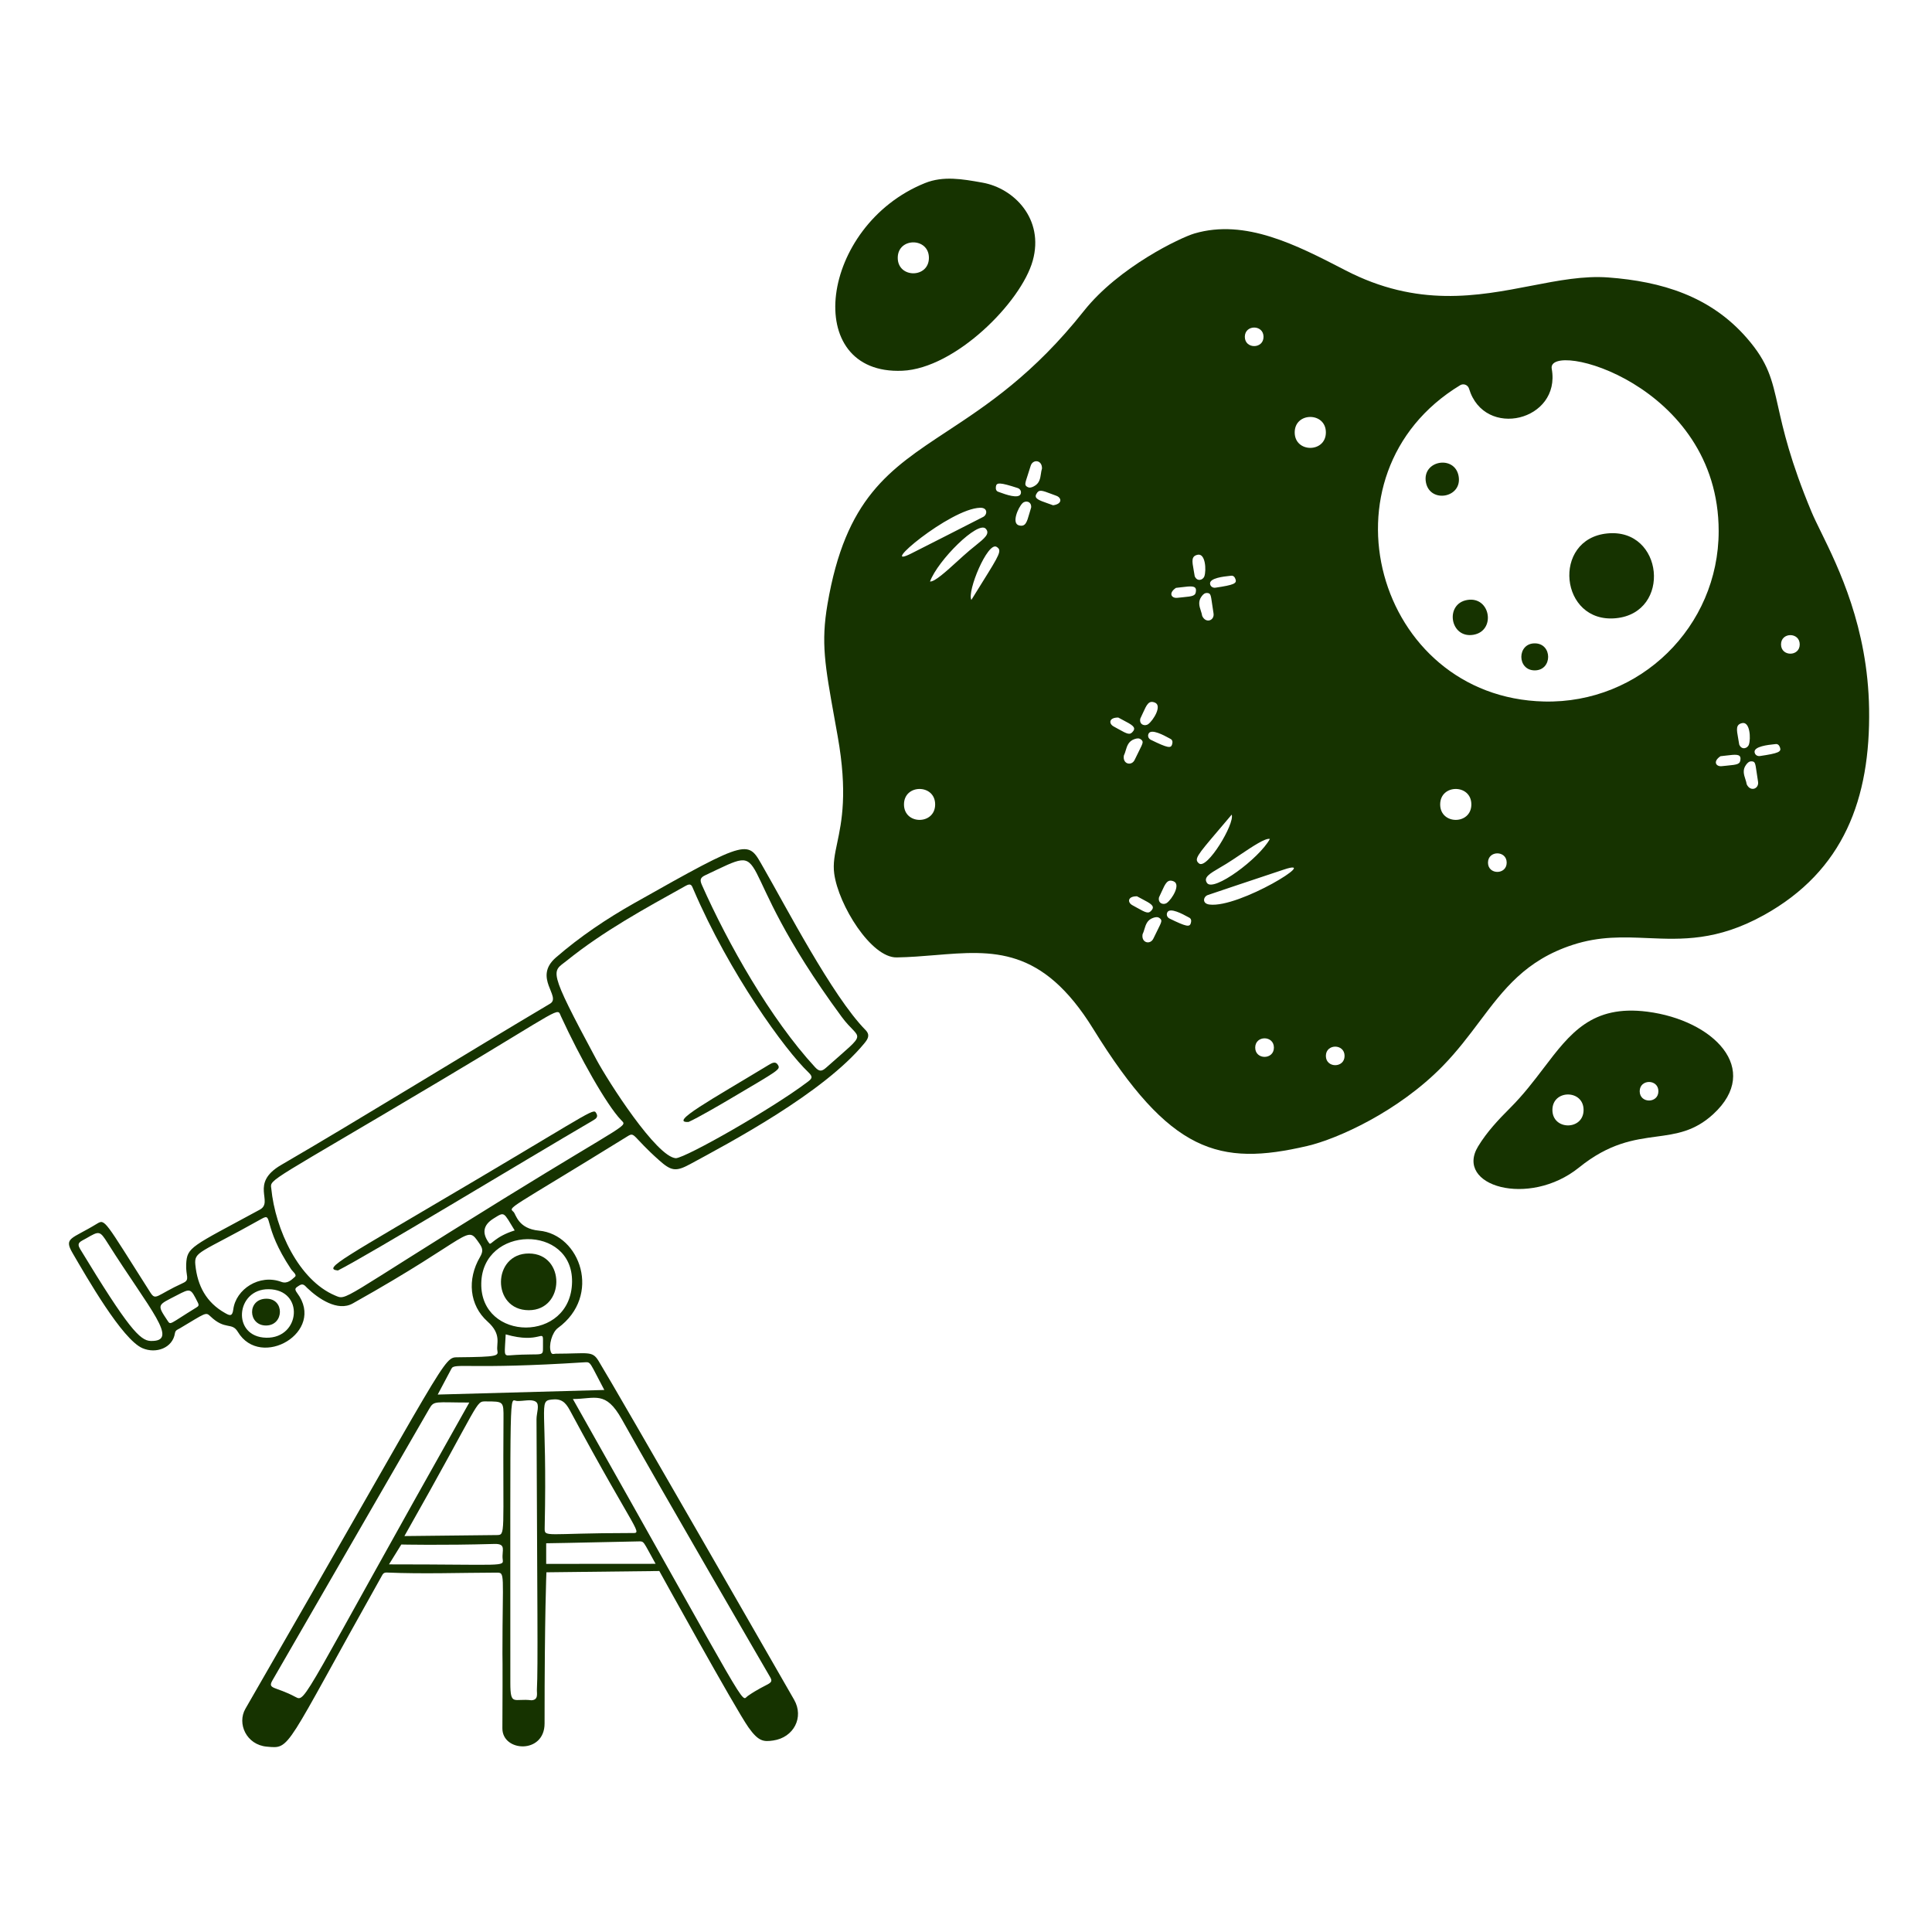 <svg width="400" height="400" viewBox="0 0 400 400" fill="none" xmlns="http://www.w3.org/2000/svg">
<path fill-rule="evenodd" clip-rule="evenodd" d="M186.82 76.76C197.758 76.292 211.42 62.59 213.82 53.964C216.21 45.37 209.992 38.982 203.4 37.81L203.242 37.782C199.3 37.082 195.306 36.37 191.498 37.908C169.708 46.702 165.778 77.662 186.82 76.76ZM192.322 53.382C192.322 57.65 185.868 57.65 185.868 53.382C185.868 49.114 192.322 49.114 192.322 53.382Z" fill="#163300"/>
<path fill-rule="evenodd" clip-rule="evenodd" d="M354.71 230.672C350.808 234.26 347.052 234.768 342.912 235.328C338.3 235.952 333.214 236.64 326.918 241.722C316.544 250.096 301.058 245.52 306.032 237.338C307.85 234.348 310.224 231.822 312.676 229.374C315.398 226.654 317.574 223.794 319.616 221.11C325.088 213.916 329.594 207.994 341.062 209.46C354.728 211.208 364.852 221.346 354.71 230.672ZM327.864 229.802C327.864 234.07 321.41 234.07 321.41 229.802C321.41 225.534 327.864 225.534 327.864 229.802ZM343.354 225.93C343.354 228.49 339.482 228.49 339.482 225.93C339.482 223.37 343.354 223.37 343.354 225.93Z" fill="#163300"/>
<path fill-rule="evenodd" clip-rule="evenodd" d="M341.16 194.22C348.236 194.52 355.514 194.83 365.18 189.47L365.182 189.472C381.726 180.296 387.272 165.354 386.976 146.748C386.706 129.89 380.626 117.498 376.996 110.098L376.994 110.096C376.204 108.482 375.528 107.106 375.056 105.974C370.664 95.456 369.216 88.998 368.134 84.17C366.862 78.504 366.096 75.086 361.67 69.994C354.094 61.278 343.956 58.27 332.996 57.446C327.892 57.062 322.622 58.082 317.018 59.166C305.918 61.31 293.518 63.706 278.542 55.958L278.456 55.912C268.462 50.742 257.84 45.244 247.294 48.342C244.442 49.18 231.648 55.248 224.39 64.4C214 77.5 204.328 83.872 196.084 89.3C184.05 97.228 175.062 103.148 171.326 125.066C169.958 133.092 170.77 137.614 172.798 148.892C173 150.012 173.214 151.2 173.438 152.462C175.514 164.15 174.258 170.122 173.336 174.502C172.836 176.874 172.434 178.782 172.716 180.874C173.592 187.38 180.362 198.314 185.646 198.224C188.404 198.178 191.058 197.958 193.632 197.746C205.568 196.764 215.766 195.924 226.33 213.008C242.218 238.706 252.376 241.538 270.688 237.254C276.902 235.8 289.524 230.142 298.756 220.658C301.712 217.622 304.056 214.502 306.31 211.504C311.31 204.852 315.856 198.804 325.606 195.624C331.212 193.794 336.134 194.006 341.16 194.22ZM274.508 89.526C274.508 93.794 268.054 93.794 268.054 89.526C268.054 85.258 274.508 85.258 274.508 89.526ZM304.628 166.548C304.628 170.816 298.174 170.816 298.174 166.548C298.174 162.28 304.628 162.28 304.628 166.548ZM193.614 166.548C193.614 170.816 187.16 170.816 187.16 166.548C187.16 162.28 193.614 162.28 193.614 166.548ZM263.75 216.894C263.75 219.454 259.878 219.454 259.878 216.894C259.878 214.334 263.75 214.334 263.75 216.894ZM311.944 178.598C311.944 181.158 308.072 181.158 308.072 178.598C308.072 176.038 311.944 176.038 311.944 178.598ZM278.38 218.614C278.38 221.174 274.508 221.174 274.508 218.614C274.508 216.054 278.38 216.054 278.38 218.614ZM261.6 69.734C261.6 72.294 257.728 72.294 257.728 69.734C257.728 67.174 261.6 67.174 261.6 69.734ZM372.614 133.416C372.614 135.976 368.742 135.976 368.742 133.416C368.742 130.856 372.614 130.856 372.614 133.416ZM210.686 101.038C211.174 101.196 211.518 101.674 211.332 102.238C210.954 103.39 208.076 102.33 207.04 101.948C206.89 101.894 206.78 101.852 206.72 101.834C206.22 101.682 206.124 101.24 206.19 100.746C206.304 99.872 206.984 99.836 210.686 101.038ZM204.086 109.462C202.484 107.742 194.176 116.002 192.55 120.392C193.48 120.512 195.902 118.306 198.21 116.206C199.033 115.445 199.871 114.701 200.722 113.972C201.154 113.61 201.568 113.276 201.954 112.966C203.846 111.444 205.04 110.486 204.086 109.462ZM213.118 106.318C212.598 108.134 212.32 109.102 211.002 108.786C209.346 108.39 210.79 105.082 211.692 104.182C212.338 103.538 213.588 103.808 213.49 105.064C213.348 105.516 213.228 105.936 213.118 106.318ZM206.328 113.218C204.476 112.106 200.17 122.474 201.112 124.204C201.936 122.868 202.662 121.704 203.294 120.692C206.998 114.752 207.51 113.928 206.328 113.218ZM218.716 102.65C219.814 103.054 220.002 104.34 218.032 104.612C217.628 104.462 217.244 104.328 216.89 104.204C215.12 103.584 214.066 103.216 214.55 102.302C215.088 101.284 215.61 101.482 217.73 102.282L218.716 102.65ZM215.734 96.996C215.768 95.176 213.82 95.026 213.388 96.446C213.14 97.262 212.928 97.91 212.758 98.43C212.2 100.134 212.1 100.442 212.666 100.788C213.148 101.082 213.586 100.932 214.068 100.68C215.22 100.08 215.37 99.06 215.514 98.08C215.57 97.704 215.624 97.334 215.734 96.996ZM203.58 107.01C202.352 107.662 190 113.92 188.76 114.548V114.55C181.248 118.358 196.704 105.272 202.934 105.126C204.556 105.088 204.422 106.562 203.58 107.01ZM241.682 188.894C241.416 189.424 241.682 189.952 242.142 190.176C245.636 191.886 246.306 191.974 246.548 191.126C246.684 190.648 246.656 190.198 246.186 189.972C246.13 189.946 246.03 189.89 245.892 189.816C244.93 189.288 242.228 187.806 241.68 188.892L241.682 188.894ZM262.916 173.696C260.666 177.796 251.234 184.75 249.9 182.814C249.106 181.662 250.428 180.888 252.526 179.658C252.952 179.408 253.41 179.14 253.888 178.846C254.734 178.326 255.706 177.674 256.7 177.006C259.292 175.268 262.014 173.442 262.916 173.696ZM242.972 182.466C241.71 181.958 241.29 182.886 240.502 184.618C240.34 184.974 240.164 185.364 239.96 185.784C239.68 187.014 240.876 187.464 241.612 186.92C242.636 186.164 244.552 183.102 242.972 182.466ZM255.01 168.66C255.686 170.512 249.902 180.138 248.238 178.764C247.174 177.886 247.802 177.148 252.328 171.824L252.332 171.82C253.106 170.91 253.996 169.864 255.01 168.66ZM235.404 185.568C233.416 185.546 233.412 186.846 234.436 187.406C234.78 187.594 235.09 187.766 235.368 187.922C237.34 189.018 237.824 189.288 238.506 188.362C239.116 187.53 238.132 187.014 236.474 186.142C236.116 185.955 235.759 185.764 235.404 185.57V185.568ZM238.794 194.324C238.158 195.664 236.254 195.228 236.556 193.434C236.714 193.114 236.824 192.754 236.934 192.39C237.22 191.44 237.518 190.454 238.744 190.034C239.256 189.858 239.712 189.776 240.146 190.138C240.656 190.562 240.51 190.854 239.696 192.484C239.454 192.966 239.154 193.568 238.794 194.324ZM265.812 180.034L264.176 180.58L264.15 180.588H264.146C260.234 181.894 251.126 184.93 250.046 185.314C249.148 185.634 248.798 187.074 250.412 187.276C256.596 188.05 273.808 177.368 265.812 180.034ZM238.268 153.17C237.808 152.946 237.542 152.418 237.808 151.888L237.806 151.886C238.354 150.8 241.056 152.282 242.018 152.81C242.156 152.884 242.256 152.94 242.312 152.966C242.782 153.192 242.81 153.642 242.674 154.12C242.432 154.968 241.762 154.88 238.268 153.17ZM239.1 145.46C237.838 144.952 237.418 145.88 236.63 147.612C236.468 147.968 236.292 148.358 236.088 148.778C235.808 150.008 237.004 150.456 237.74 149.914C238.764 149.158 240.68 146.096 239.1 145.46ZM230.562 150.4C229.538 149.84 229.542 148.54 231.53 148.562C231.908 148.77 232.268 148.962 232.6 149.136C234.258 150.008 235.242 150.524 234.632 151.356C233.95 152.282 233.466 152.012 231.494 150.916C231.214 150.76 230.906 150.588 230.562 150.4ZM232.684 156.428C232.382 158.222 234.286 158.658 234.922 157.318C235.282 156.562 235.582 155.96 235.824 155.478C236.638 153.848 236.784 153.558 236.274 153.132C235.84 152.77 235.384 152.852 234.872 153.028C233.646 153.448 233.348 154.434 233.062 155.384C232.952 155.748 232.842 156.108 232.684 156.428ZM251.642 121.674C251.138 121.748 250.614 121.468 250.532 120.878C250.366 119.672 253.438 119.354 254.526 119.24C254.635 119.231 254.744 119.219 254.852 119.204C255.37 119.122 255.65 119.474 255.808 119.948C256.088 120.788 255.494 121.11 251.642 121.674ZM247.942 114.858C246.616 115.158 246.796 116.154 247.134 118.018C247.204 118.404 247.28 118.83 247.352 119.294C247.822 120.464 249.062 120.154 249.358 119.294C249.772 118.086 249.604 114.484 247.942 114.858ZM243.726 123.774C242.564 123.896 241.824 122.822 243.472 121.712C243.904 121.668 244.31 121.618 244.684 121.572C246.54 121.348 247.646 121.214 247.616 122.246C247.582 123.394 247.032 123.446 244.798 123.666C244.441 123.7 244.083 123.736 243.726 123.774ZM248.902 127.53C249.676 129.178 251.486 128.454 251.248 126.988C251.116 126.17 251.022 125.51 250.946 124.98C250.688 123.16 250.642 122.836 249.982 122.776C249.418 122.724 249.092 123.052 248.768 123.49C247.998 124.536 248.314 125.514 248.618 126.458C248.736 126.82 248.85 127.178 248.902 127.53ZM364.378 156.528C363.874 156.602 363.35 156.322 363.268 155.732C363.102 154.526 366.174 154.208 367.262 154.094H367.264H367.274H367.282L367.45 154.074C367.496 154.07 367.542 154.064 367.588 154.058C368.106 153.976 368.386 154.328 368.544 154.802C368.824 155.642 368.23 155.964 364.378 156.528ZM360.678 149.712C359.352 150.012 359.532 151.008 359.87 152.872C359.94 153.26 360.016 153.684 360.088 154.148C360.558 155.318 361.798 155.008 362.094 154.148C362.508 152.94 362.34 149.338 360.678 149.712ZM356.462 158.628C355.3 158.75 354.56 157.676 356.208 156.566C356.642 156.522 357.048 156.472 357.422 156.426C359.278 156.202 360.382 156.068 360.352 157.1C360.318 158.248 359.768 158.3 357.534 158.52C357.177 158.554 356.819 158.59 356.462 158.628ZM361.638 162.384C362.412 164.032 364.222 163.308 363.984 161.842C363.852 161.024 363.758 160.364 363.682 159.834C363.424 158.014 363.378 157.69 362.718 157.63C362.154 157.578 361.828 157.906 361.504 158.344C360.734 159.39 361.05 160.368 361.354 161.312C361.472 161.674 361.586 162.032 361.638 162.384ZM304.146 80.464C307.33 91.032 323.214 87.134 321.272 76.364L321.27 76.362C320.178 70.3 355.832 79.366 355.832 109.964C355.832 129.736 339.572 145.708 319.696 145.24C284.834 144.418 272.028 98.13 302.312 79.754C303.006 79.334 303.912 79.69 304.146 80.464ZM295.226 99.88C294.364 95.322 301.15 94.136 301.982 98.534C302.844 103.092 296.058 104.278 295.226 99.88ZM305.032 131.428C300.192 132.224 299.076 124.992 303.792 124.216C308.632 123.42 309.748 130.652 305.032 131.428ZM317.752 138.794C314.052 138.794 314.052 133.2 317.752 133.2C321.452 133.2 321.452 138.794 317.752 138.794ZM334.572 127.994C322.912 129.148 321.202 111.586 332.774 110.442C344.434 109.288 346.144 126.85 334.572 127.994Z" fill="#163300"/>
<path d="M104.026 342.348C104.026 325.51 104.658 325.592 102.76 325.596C95.208 325.616 87.656 325.896 80.106 325.578C79.396 325.548 79.25 325.91 79.014 326.332C58.666 362.554 60.284 362.08 55.228 361.624C51.02 361.244 49.032 356.856 50.814 353.772C93.328 280.104 91.678 281.038 94.824 281.01C103.198 280.934 103.168 280.722 102.974 279.594C102.73 278.174 103.92 276.274 100.938 273.608C97.176 270.244 96.666 264.882 99.384 260.248C100.03 259.146 99.978 258.502 99.298 257.516C96.416 253.338 98.418 255.644 73.02 269.87C69.9 271.618 65.89 268.856 63.596 266.652C63.148 266.222 62.77 265.586 61.914 266.174C61.244 266.634 60.816 266.756 61.526 267.706C67.54 275.758 53.98 283.636 49.242 275.748C47.98 273.648 46.654 275.504 43.54 272.512C42.582 271.59 42.58 271.842 37.206 275.034C36.802 275.274 36.318 275.374 36.216 276.036C35.752 279.088 32.31 280.334 29.504 279.13C25.292 277.322 17.966 264.466 15.034 259.448C13.136 256.2 14.806 256.586 20.056 253.372C21.786 252.314 21.566 252.578 31.106 267.564C32.272 269.396 32.324 268.182 37.922 265.62C39.416 264.936 38.424 264.192 38.546 261.748C38.726 258.142 39.506 258.188 53.786 250.448C56.764 248.834 51.562 245.052 58.218 241.188C74.036 232.004 97.15 217.72 113.88 207.806C116.32 206.36 110.27 202.42 115.106 198.232C120.12 193.89 125.586 190.218 131.346 186.966C155.688 173.224 154.786 173.966 158.076 179.66C162.574 187.444 172.318 206.27 179.19 213.248C180.228 214.302 179.666 215.14 178.944 216.02C170.476 226.328 151.084 236.572 142.872 241.028C139.874 242.656 138.93 242.418 136.426 240.188C130.896 235.262 131.466 234.302 129.964 235.232C104.672 250.876 105.236 249.822 106.342 250.934C106.834 251.428 107.262 254.396 111.604 254.794C120.15 255.576 124.64 268.29 115.512 274.948C114.302 275.83 113.522 278.568 114.066 279.956C114.294 280.538 114.712 280.27 115.042 280.27C121.798 280.262 122.596 279.608 123.906 281.734C127.568 287.674 164.38 351.854 164.41 351.906C166.51 355.562 164.328 359.738 160.086 360.352C158.09 360.642 157.044 360.566 154.968 357.642C152.296 353.876 136.502 325.26 136.502 325.26L113.13 325.528C113.13 325.528 112.746 334.118 112.748 356.828C112.748 363.226 103.954 362.74 104.014 357.804C104.044 355.274 104.07 342.348 104.026 342.348ZM56.16 246.018C56.994 254.636 61.91 265.058 69.34 268.204C71.93 269.3 70.006 269.332 104.34 248.144C130.48 232.012 129.928 233.304 128.562 231.866C125.54 228.688 120.072 218.944 116.156 210.446C115.27 208.522 116.99 208.376 91.638 223.47C55.79 244.812 55.846 244.068 56.16 246.018ZM139.938 239.796C142.116 239.642 159.8 229.586 167.11 224.068C168.006 223.392 168.466 223.052 167.382 222.02C162.538 217.416 151.022 201.532 143.566 184.146C143.222 183.342 143.094 182.774 141.982 183.392C133.484 188.122 124.942 192.772 117.326 198.908C114.336 201.318 113.166 200.18 123.45 219.316C125.968 224.002 135.942 239.554 139.938 239.796ZM174.254 210.518C149.93 177.45 161.09 174.108 146.022 181.206C144.99 181.692 144.848 182.16 145.32 183.224C150.74 195.416 159.542 210.972 168.754 220.956C169.624 221.898 170.148 221.842 171.026 221.064C180.034 213.07 178.108 215.758 174.254 210.518ZM118.608 289.652C156.236 356.304 153.286 352.2 154.808 351.14C158.896 348.298 160.378 348.78 159.416 347.172C159.39 347.128 136.6 307.922 128.74 293.85C125.37 287.818 123.22 289.65 118.606 289.65L118.608 289.652ZM97.162 290.38C90.084 290.38 89.872 289.932 88.884 291.654L56.444 347.838C55.29 349.808 56.956 349.072 61.19 351.344C63.362 352.51 62.394 352.054 97.162 290.38ZM83.728 318.026L102.794 317.82C104.778 317.798 104.066 317.894 104.244 293.71C104.27 290.118 104.256 290.158 100.638 290.148C98.354 290.14 99.82 289.654 83.728 318.026ZM105.66 348.418C105.66 353.328 106.418 351.568 110.036 352.024C111.536 351.938 111.116 350.624 111.162 349.754C111.406 345.076 111.228 331.62 111.078 293.81C111.074 292.566 111.8 290.802 110.94 290.218C110.024 289.594 108.354 290.13 107.02 290.054C105.402 289.962 105.68 284.93 105.66 348.418ZM112.772 316.292C112.726 318.418 112.704 317.406 130.594 317.398C133.304 317.398 132.176 318.37 117.982 291.984C117.044 290.242 116.166 289.532 114.186 289.764C111.406 290.09 113.322 290.952 112.77 316.292H112.772ZM40.448 261.898C40.884 266.206 42.704 269.66 46.592 271.846C47.474 272.342 48.098 272.698 48.3 271.102C48.826 266.928 53.698 263.7 58.252 265.4C59.5 265.866 60.348 264.976 61.062 264.354C61.544 263.934 60.606 263.282 60.266 262.77C54.22 253.674 56.63 250.958 54.164 252.344C41.35 259.544 40.156 259.036 40.446 261.896L40.448 261.898ZM125.116 287.78C122.082 282.092 122.37 281.962 121.098 282.044C96.932 283.602 94.124 282.108 93.474 283.356C92.58 285.074 91.662 286.776 90.622 288.73L125.116 287.78ZM118.438 265.41C118.616 253.422 99.848 253.676 99.642 265.706C99.434 277.818 118.25 278.076 118.438 265.41ZM31.196 277.63C37.246 277.78 31.086 271.276 22.284 257.35C20.652 254.768 20.55 254.828 17.86 256.382C16.668 257.07 15.772 257.248 16.594 258.602C26.502 274.926 28.976 277.574 31.196 277.63ZM135.736 323.77C133.038 318.964 133.446 319.102 132.13 319.132C118.106 319.452 113.082 319.518 113.082 319.518V323.786L135.736 323.77ZM80.538 323.886C104.728 323.886 104.268 324.442 104.07 322.78C103.864 321.042 104.926 319.584 102.37 319.656C91.478 319.968 83.086 319.774 83.086 319.774L80.538 323.886ZM55.13 276.962C62.222 277.106 63.082 266.996 55.612 266.918C48.8 266.848 47.896 276.814 55.13 276.962ZM40.66 270.702C41.108 270.428 41.246 270.254 40.956 269.678C39.458 266.694 39.484 266.68 36.602 268.18C32.634 270.246 32.388 269.99 34.692 273.434C35.35 274.418 35.024 274.158 40.66 270.702ZM104.7 276.266C104.506 280.22 104.2 280.71 105.47 280.612C113.382 280 112.328 281.452 112.42 277.698C112.484 275.022 111.864 278.334 104.7 276.266ZM106.564 254.748C104.176 250.866 104.542 250.814 102.176 252.286C100.012 253.632 99.726 255.344 101.306 257.428C101.656 257.888 102.412 256.042 106.564 254.748Z" fill="#163300"/>
<path d="M69.956 263.042C66.664 262.684 70.944 260.632 98.244 244.474C123.562 229.49 122.868 229.398 123.502 230.584C123.846 231.226 123.42 231.6 122.882 231.914C107.958 240.64 76.294 259.848 69.956 263.042Z" fill="#163300"/>
<path d="M142.556 232.288C138.36 232.516 147.33 227.648 159.13 220.494C159.882 220.038 160.572 219.694 161.036 220.446C161.656 221.452 161.416 221.444 150.8 227.73C149.754 228.35 144.41 231.484 142.556 232.288Z" fill="#163300"/>
<path d="M109.488 271.264C101.708 271.272 101.88 259.482 109.514 259.522C117.148 259.562 117.006 271.256 109.488 271.264Z" fill="#163300"/>
<path d="M55.106 268.886C58.982 268.83 58.832 274.428 55.076 274.432C51.32 274.436 51.126 268.942 55.106 268.886Z" fill="#163300"/>
</svg>
